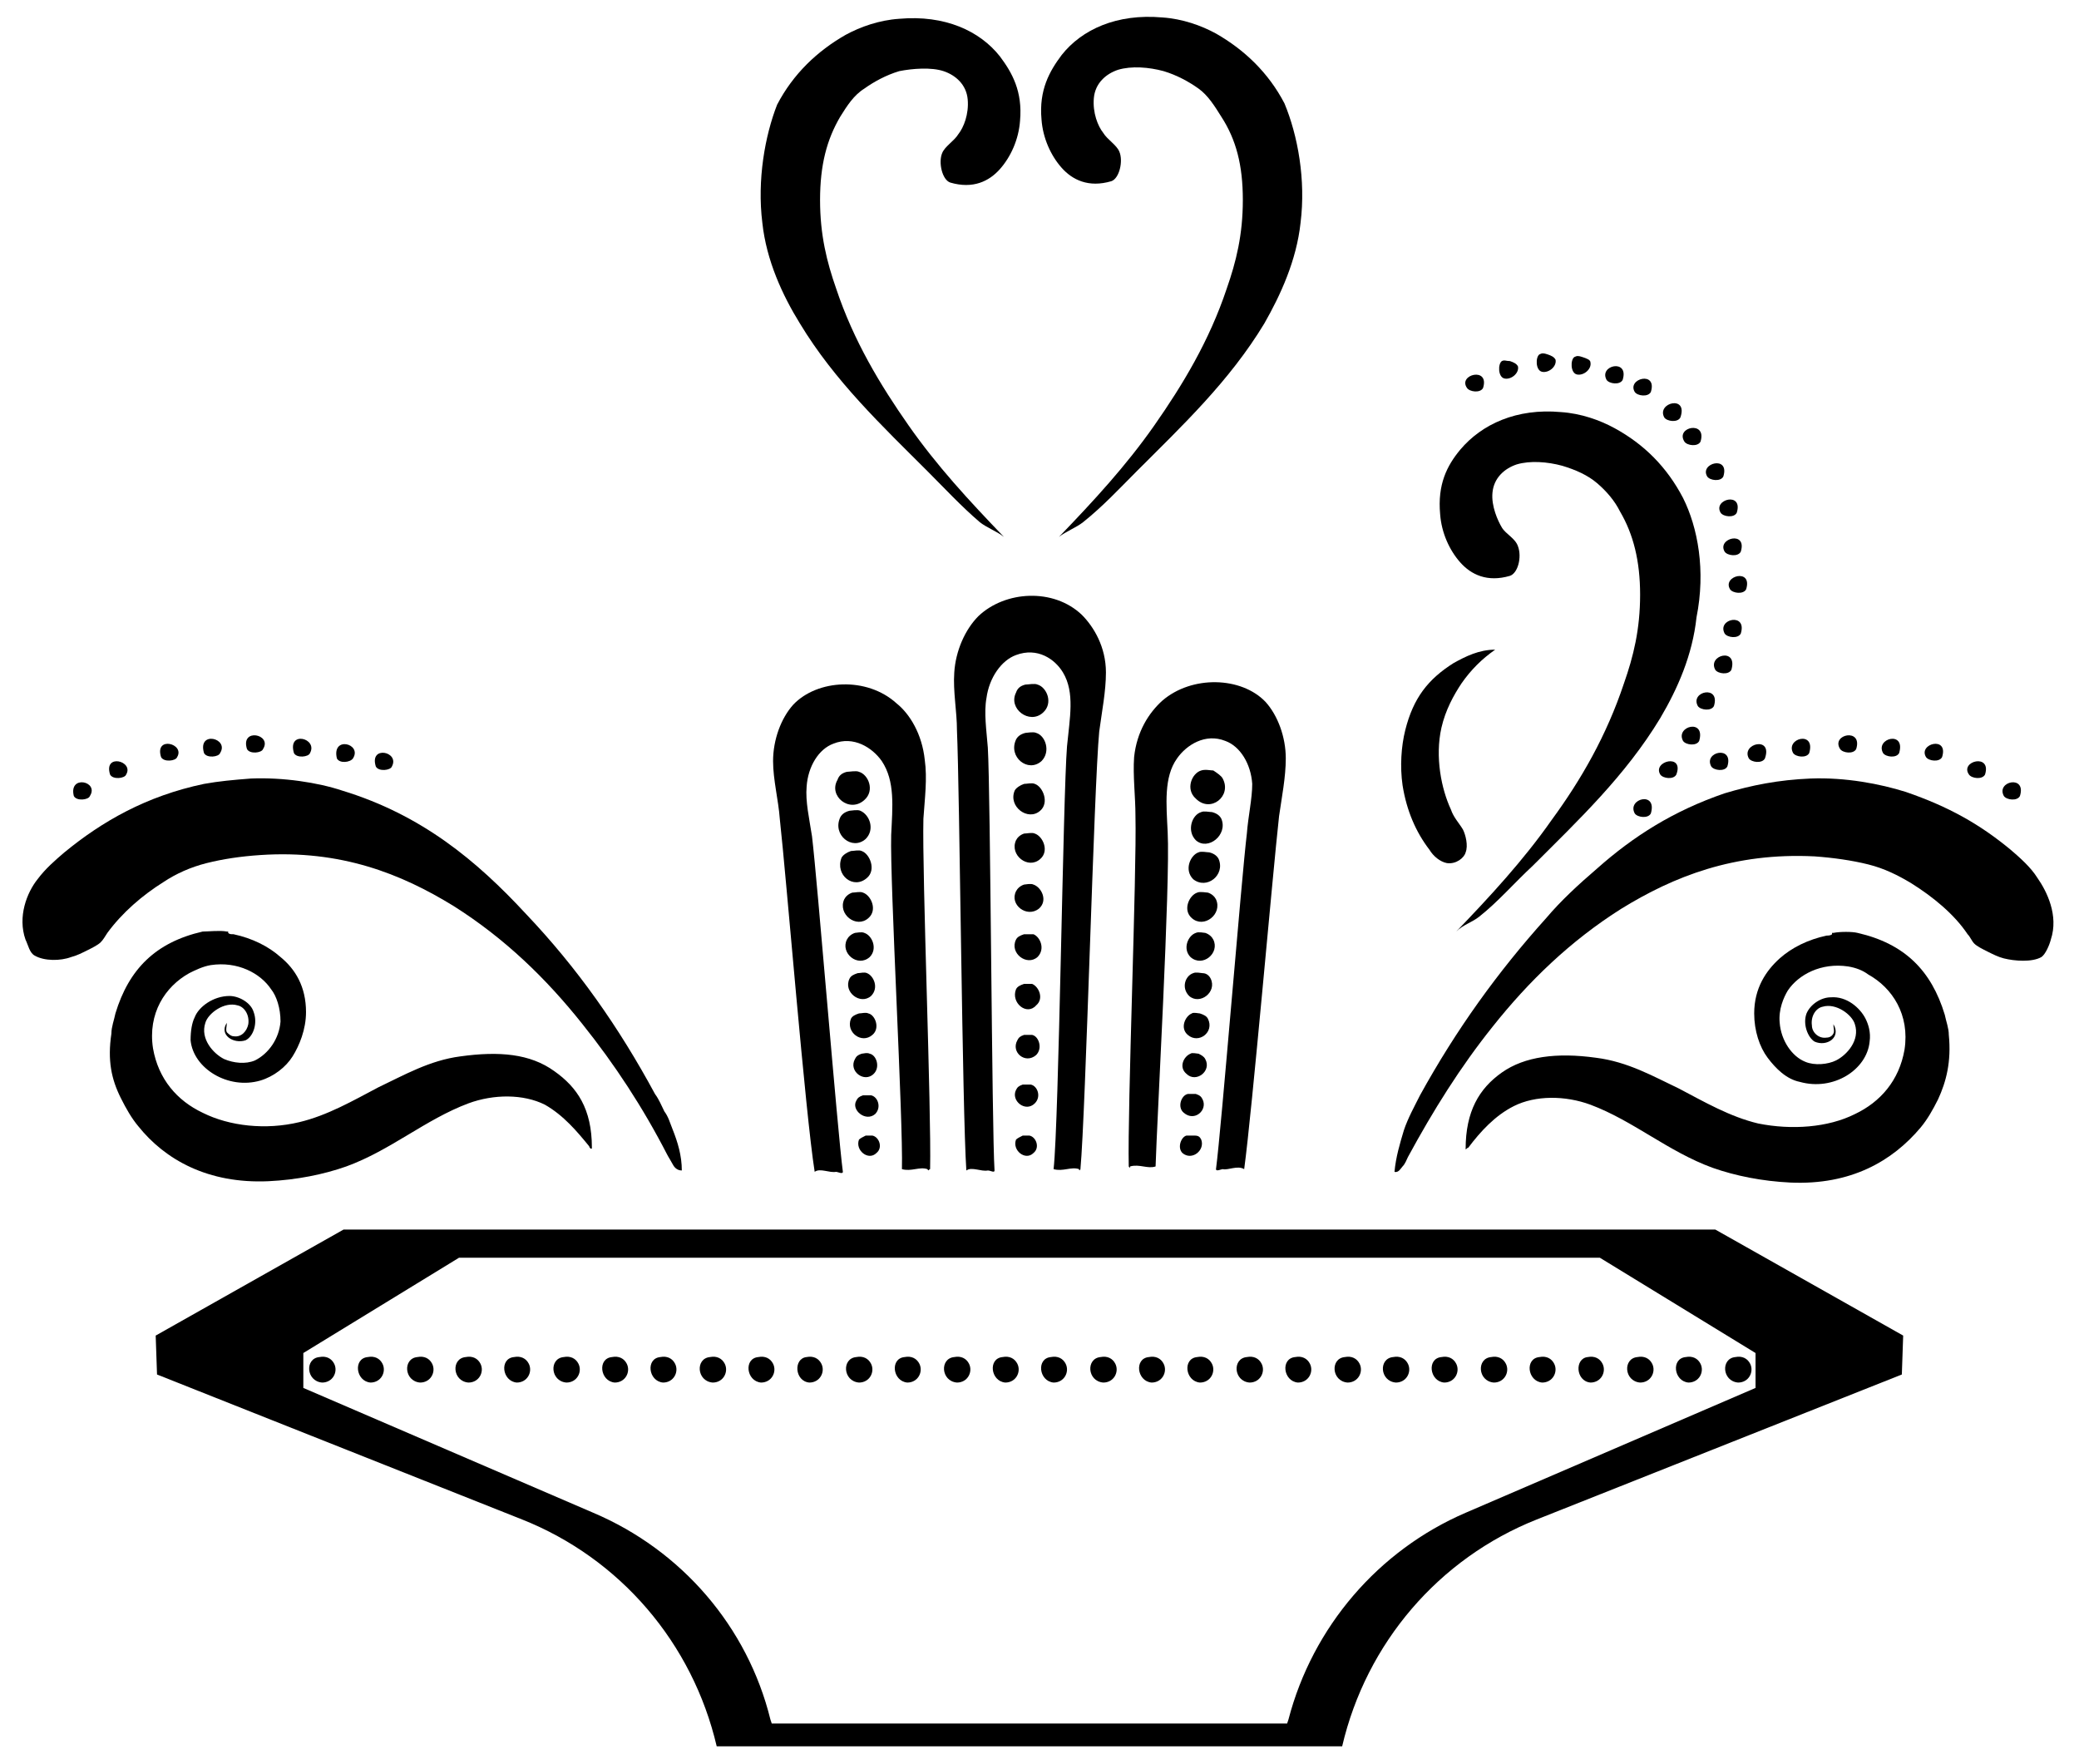 <?xml version="1.0" encoding="utf-8"?>
<!-- Generator: Adobe Illustrator 23.0.4, SVG Export Plug-In . SVG Version: 6.00 Build 0)  -->
<svg version="1.1" xmlns="http://www.w3.org/2000/svg" xmlns:xlink="http://www.w3.org/1999/xlink" x="0px" y="0px"
	 viewBox="0 0 154.9 131.4" style="enable-background:new 0 0 154.9 131.4;" xml:space="preserve">
<style type="text/css">
	.st0{display:none;fill:none;stroke:#939598;stroke-miterlimit:10;}
	.st1{fill-rule:evenodd;clip-rule:evenodd;fill:black;}
	.st2{fill:black;}
</style>
<g id="Layer_3">
</g>
<g id="artwork">
	<path class="st0" d="M404.4-1033.6c0,100-198.5,276.7-198.5,276.7S7.4-933.6,7.4-1033.6c0-53.3,46.8-96.5,104.5-96.5
		c41.4,0,77,40.3,94,72.5c16.9-32.2,52.6-72.5,94-72.5C357.6-1130,404.4-1086.9,404.4-1033.6z"/>
	<g>
		<g>
			<path class="st1" d="M78.5,87.1c0.7,0.2,1.3-0.2,1.9,0c0,0.2,0.1,0,0.1,0c0.4-4.4,1-28.4,1.4-32.6c0.2-1.5,0.5-3,0.5-4.4
				c0-1.9-0.9-3.4-1.8-4.3c-2.1-2-5.7-1.8-7.7,0.1c-1,1-1.7,2.6-1.8,4.2c-0.1,1.4,0.2,2.9,0.2,4.3c0.2,4.5,0.4,28.4,0.7,32.8
				c0.4-0.3,1.1,0.1,1.6,0c0.2,0,0.5,0.2,0.5,0c-0.2-3-0.3-28.2-0.5-31.5c-0.1-1.3-0.3-2.6-0.1-3.7c0.2-1.5,1.1-2.8,2.2-3.2
				c1.6-0.6,2.9,0.3,3.5,1.3c0.9,1.5,0.5,3.4,0.3,5.5C79.2,59.3,78.9,83.5,78.5,87.1z"/>
			<path class="st1" d="M67.2,87.1c0.7,0.2,1.3-0.2,1.9,0c0.1,0.2,0.1,0,0.2,0c0.1-4.4-0.6-21.9-0.5-26.1c0.1-1.5,0.3-3,0.1-4.4
				c-0.2-1.9-1.1-3.4-2.1-4.2c-2.2-2-5.9-1.8-7.7,0.1c-0.9,1-1.5,2.6-1.5,4.2c0,1.4,0.4,2.9,0.5,4.3c0.5,4.5,1.9,21.9,2.6,26.3
				c0.4-0.3,1.1,0.1,1.6,0c0.1,0,0.5,0.2,0.5,0c-0.4-3-1.9-21.7-2.3-25c-0.2-1.3-0.5-2.6-0.4-3.7c0.1-1.5,0.9-2.8,2-3.2
				c1.5-0.6,2.9,0.3,3.6,1.3c1,1.5,0.8,3.4,0.7,5.5C66.3,65.8,67.3,83.5,67.2,87.1z"/>
			<g>
				<path class="st1" d="M77.7,53.1c0.8-0.7,0.3-1.9-0.4-2.1c-0.2-0.1-0.7,0-0.9,0c-0.4,0.1-0.6,0.3-0.7,0.6
					C75.1,52.8,76.7,54,77.7,53.1z"/>
				<path class="st1" d="M77.6,56.7c0.7-0.7,0.3-1.9-0.4-2.1c-0.2-0.1-0.7,0-0.8,0c-0.4,0.1-0.6,0.3-0.7,0.5
					C75.1,56.4,76.6,57.6,77.6,56.7z"/>
				<path class="st1" d="M77.5,60.4c0.7-0.6,0.2-1.8-0.4-2c-0.2-0.1-0.6,0-0.8,0c-0.3,0.1-0.6,0.3-0.7,0.5
					C75.1,60.1,76.6,61.2,77.5,60.4z"/>
				<path class="st1" d="M77.5,64c0.7-0.6,0.2-1.7-0.4-1.9c-0.2-0.1-0.6,0-0.8,0c-0.3,0.1-0.5,0.3-0.6,0.5
					C75.2,63.7,76.6,64.8,77.5,64z"/>
				<path class="st1" d="M77.4,67.7c0.7-0.6,0.2-1.6-0.4-1.8c-0.2-0.1-0.6,0-0.7,0c-0.3,0.1-0.5,0.3-0.6,0.5
					C75.2,67.4,76.5,68.4,77.4,67.7z"/>
				<path class="st1" d="M77.3,71.3c0.6-0.6,0.2-1.5-0.3-1.7c-0.2,0-0.5,0-0.7,0c-0.3,0.1-0.5,0.2-0.6,0.4
					C75.2,71,76.5,72,77.3,71.3z"/>
				<path class="st1" d="M77.2,74.9c0.6-0.5,0.2-1.4-0.3-1.6c-0.2,0-0.5,0-0.6,0c-0.3,0.1-0.5,0.2-0.6,0.4
					C75.3,74.7,76.5,75.7,77.2,74.9z"/>
				<path class="st1" d="M77.2,78.6c0.5-0.5,0.2-1.4-0.3-1.5c-0.2,0-0.5,0-0.6,0c-0.3,0.1-0.4,0.2-0.5,0.4
					C75.3,78.4,76.4,79.3,77.2,78.6z"/>
				<path class="st1" d="M77.1,82.2c0.5-0.5,0.2-1.3-0.3-1.4c-0.1,0-0.5,0-0.6,0c-0.3,0.1-0.4,0.2-0.5,0.4
					C75.3,82,76.4,82.9,77.1,82.2z"/>
				<path class="st1" d="M77,85.9c0.5-0.4,0.2-1.2-0.3-1.3c-0.1,0-0.4,0-0.5,0c-0.2,0.1-0.4,0.2-0.5,0.3
					C75.4,85.7,76.4,86.5,77,85.9z"/>
			</g>
			<g>
				<path class="st1" d="M64.4,59.6c0.8-0.7,0.3-1.9-0.4-2.1c-0.2-0.1-0.7,0-0.9,0c-0.4,0.1-0.6,0.3-0.7,0.6
					C61.7,59.3,63.3,60.6,64.4,59.6z"/>
				<path class="st1" d="M64.5,62.5c0.7-0.7,0.3-1.8-0.4-2.1c-0.2-0.1-0.7,0-0.8,0c-0.4,0.1-0.6,0.3-0.7,0.5
					C62,62.2,63.5,63.4,64.5,62.5z"/>
				<path class="st1" d="M64.6,65.4c0.7-0.6,0.2-1.8-0.4-2c-0.2-0.1-0.6,0-0.8,0c-0.3,0.1-0.6,0.3-0.7,0.5
					C62.2,65.2,63.6,66.3,64.6,65.4z"/>
				<path class="st1" d="M64.7,68.4c0.7-0.6,0.2-1.7-0.4-1.9c-0.2-0.1-0.6,0-0.8,0c-0.3,0.1-0.5,0.3-0.6,0.5
					C62.4,68.1,63.8,69.2,64.7,68.4z"/>
				<path class="st1" d="M64.8,71.3c0.6-0.6,0.2-1.6-0.4-1.8c-0.2-0.1-0.6,0-0.7,0c-0.3,0.1-0.5,0.3-0.6,0.5
					C62.6,71,63.9,72.1,64.8,71.3z"/>
				<path class="st1" d="M64.9,74.2c0.6-0.6,0.2-1.5-0.3-1.7c-0.2-0.1-0.5,0-0.7,0c-0.3,0.1-0.5,0.2-0.6,0.4
					C62.8,73.9,64.1,74.9,64.9,74.2z"/>
				<path class="st1" d="M65,77.1c0.6-0.5,0.2-1.5-0.3-1.6c-0.2-0.1-0.5,0-0.7,0c-0.3,0.1-0.5,0.2-0.6,0.4
					C63,76.9,64.2,77.8,65,77.1z"/>
				<path class="st1" d="M65.1,80c0.5-0.5,0.2-1.4-0.3-1.5c-0.2-0.1-0.5,0-0.6,0c-0.3,0.1-0.4,0.2-0.5,0.4
					C63.2,79.8,64.4,80.7,65.1,80z"/>
				<path class="st1" d="M65.2,83c0.5-0.5,0.2-1.3-0.3-1.4c-0.1,0-0.5,0-0.6,0c-0.3,0.1-0.4,0.2-0.5,0.4
					C63.4,82.7,64.5,83.6,65.2,83z"/>
				<path class="st1" d="M65.3,85.9c0.5-0.4,0.2-1.2-0.3-1.3c-0.1,0-0.4,0-0.5,0c-0.2,0.1-0.4,0.2-0.5,0.3
					C63.7,85.7,64.7,86.5,65.3,85.9z"/>
			</g>
			<g>
				<g>
					<path class="st1" d="M87,62c-0.1-2.1-0.3-4.1,0.7-5.5c0.7-1,2.1-1.9,3.6-1.3c1.1,0.4,1.9,1.7,2,3.2c0,1.1-0.3,2.4-0.4,3.7
						c-0.4,3.3-1.9,22-2.3,25c0,0.2,0.4,0,0.5,0c0.4,0.1,1.1-0.3,1.6,0c0.6-4.4,2.1-21.8,2.6-26.3c0.2-1.4,0.5-2.9,0.5-4.3
						c0-1.6-0.6-3.2-1.5-4.2c-1.8-1.9-5.5-2-7.7-0.1c-1,0.9-1.9,2.3-2.1,4.2c-0.1,1.4,0.1,2.9,0.1,4.4c0.1,4.2-0.6,21.7-0.5,26.1
						c0,0,0.1,0.2,0.1,0c0.7-0.2,1.3,0.2,1.9,0C86.2,83.5,87.2,65.8,87,62z"/>
				</g>
				<g>
					<path class="st1" d="M91.1,58c-0.1-0.2-0.4-0.4-0.7-0.6c-0.2,0-0.6-0.1-0.9,0c-0.7,0.2-1.2,1.4-0.4,2.1
						C90.2,60.6,91.8,59.3,91.1,58z"/>
					<path class="st1" d="M91,61c-0.1-0.2-0.3-0.4-0.7-0.5c-0.2,0-0.6-0.1-0.8,0c-0.7,0.2-1.1,1.4-0.4,2.1C90,63.4,91.5,62.2,91,61z
						"/>
					<path class="st1" d="M90.8,64c-0.1-0.2-0.3-0.4-0.7-0.5c-0.2,0-0.6-0.1-0.8,0c-0.6,0.2-1.1,1.3-0.4,2
						C89.9,66.3,91.3,65.2,90.8,64z"/>
					<path class="st1" d="M90.6,67c-0.1-0.2-0.3-0.4-0.6-0.5c-0.1,0-0.6-0.1-0.8,0c-0.6,0.2-1.1,1.3-0.4,1.9
						C89.7,69.2,91.1,68.1,90.6,67z"/>
					<path class="st1" d="M90.4,70c-0.1-0.2-0.3-0.4-0.6-0.5c-0.1,0-0.5-0.1-0.7,0c-0.6,0.2-1,1.2-0.4,1.8
						C89.6,72.1,90.9,71,90.4,70z"/>
					<path class="st1" d="M90.2,72.9c-0.1-0.2-0.3-0.4-0.6-0.4c-0.1,0-0.5-0.1-0.7,0c-0.6,0.2-0.9,1.1-0.3,1.7
						C89.4,74.9,90.7,73.9,90.2,72.9z"/>
					<path class="st1" d="M90,75.9c-0.1-0.2-0.3-0.3-0.6-0.4c-0.1,0-0.5-0.1-0.6,0c-0.5,0.2-0.9,1.1-0.3,1.6
						C89.3,77.8,90.5,76.9,90,75.9z"/>
					<path class="st1" d="M89.8,78.9c-0.1-0.2-0.3-0.3-0.5-0.4c-0.1,0-0.5-0.1-0.6,0c-0.5,0.2-0.9,1-0.3,1.5
						C89.1,80.7,90.3,79.8,89.8,78.9z"/>
					<path class="st1" d="M89.6,81.9c-0.1-0.2-0.2-0.3-0.5-0.4c-0.1,0-0.4,0-0.6,0c-0.5,0.1-0.8,1-0.3,1.4
						C89,83.6,90,82.7,89.6,81.9z"/>
					<path class="st1" d="M89.5,84.9c-0.1-0.2-0.2-0.3-0.5-0.3c-0.1,0-0.4,0-0.6,0c-0.4,0.1-0.7,0.9-0.3,1.3
						C88.8,86.5,89.8,85.7,89.5,84.9z"/>
				</g>
			</g>
		</g>
		<g>
			<path class="st1" d="M56.8,16.6c0.3,2.8,1.5,5.4,2.8,7.5c2.6,4.3,6.1,7.6,9.5,11c1.3,1.3,2.5,2.6,3.9,3.8
				c0.5,0.4,1.3,0.7,1.8,1.1c-2.6-2.7-5-5.3-7.1-8.3c-2.1-3-4.1-6.3-5.4-10.2c-0.7-2-1.2-4-1.2-6.6c0-2.6,0.5-4.5,1.5-6.2
				c0.5-0.8,1-1.6,1.8-2.1c0.7-0.5,1.6-1,2.6-1.3C68,5.1,69.4,5,70.3,5.3c0.9,0.3,1.7,1,1.8,2.1c0.1,1.1-0.3,2.1-0.7,2.6
				c-0.3,0.5-1,0.9-1.2,1.4c-0.3,0.7,0,2,0.6,2.2c1.7,0.5,2.9-0.1,3.7-1c0.8-0.9,1.4-2.2,1.5-3.6c0.2-2.2-0.6-3.6-1.5-4.8
				c-1.5-1.9-4.1-3.1-7.5-2.8c-1.5,0.1-2.9,0.6-4,1.2c-2.1,1.2-3.9,2.9-5.1,5.2C57,10.1,56.4,13.4,56.8,16.6z"/>
			<path class="st1" d="M96.9,16.6c-0.3,2.8-1.5,5.4-2.7,7.5c-2.6,4.3-6.1,7.6-9.5,11c-1.3,1.3-2.5,2.6-4,3.8
				c-0.5,0.4-1.3,0.7-1.8,1.1c2.6-2.7,5-5.3,7.1-8.3c2.1-3,4.1-6.3,5.4-10.2c0.7-2,1.2-4,1.2-6.6c0-2.6-0.5-4.5-1.6-6.2
				c-0.5-0.8-1-1.6-1.7-2.1c-0.7-0.5-1.6-1-2.6-1.3c-1.1-0.3-2.4-0.4-3.4-0.1c-0.9,0.3-1.7,1-1.8,2.1c-0.1,1.1,0.3,2.1,0.7,2.6
				c0.3,0.5,1,0.9,1.2,1.4c0.3,0.7,0,2-0.6,2.2c-1.7,0.5-2.9-0.1-3.7-1c-0.8-0.9-1.4-2.2-1.5-3.6c-0.2-2.2,0.6-3.6,1.5-4.8
				c1.5-1.9,4.1-3.1,7.5-2.8c1.5,0.1,2.9,0.6,4,1.2c2.1,1.2,3.9,2.9,5.1,5.2C96.7,10.1,97.3,13.4,96.9,16.6z"/>
		</g>
		<g>
			<path class="st1" d="M24,103c0.8,0,1.2-0.8,0.9-1.4c-0.2-0.4-0.6-0.6-1.1-0.5C22.7,101.2,22.8,102.9,24,103z"/>
			<path class="st1" d="M27.6,103c0.8,0,1.2-0.8,0.9-1.4c-0.2-0.4-0.6-0.6-1.1-0.5C26.3,101.2,26.5,102.9,27.6,103z"/>
			<path class="st1" d="M31.3,103c0.8,0,1.2-0.8,0.9-1.4c-0.2-0.4-0.6-0.6-1.1-0.5C30,101.2,30.1,102.9,31.3,103z"/>
			<path class="st1" d="M34.9,103c0.8,0,1.2-0.8,0.9-1.4c-0.2-0.4-0.6-0.6-1.1-0.5C33.6,101.2,33.7,102.9,34.9,103z"/>
			<path class="st1" d="M38.5,103c0.8,0,1.2-0.8,0.9-1.4c-0.2-0.4-0.6-0.6-1.1-0.5C37.2,101.2,37.4,102.9,38.5,103z"/>
			<path class="st1" d="M42.2,103c0.8,0,1.2-0.8,0.9-1.4c-0.2-0.4-0.6-0.6-1.1-0.5C40.9,101.2,41,102.9,42.2,103z"/>
			<path class="st1" d="M45.8,103c0.8,0,1.2-0.8,0.9-1.4c-0.2-0.4-0.6-0.6-1.1-0.5C44.5,101.2,44.7,102.9,45.8,103z"/>
			<path class="st1" d="M49.4,103c0.8,0,1.2-0.8,0.9-1.4c-0.2-0.4-0.6-0.6-1.1-0.5C48.1,101.2,48.3,102.9,49.4,103z"/>
			<path class="st1" d="M53.1,103c0.8,0,1.2-0.8,0.9-1.4c-0.2-0.4-0.6-0.6-1.1-0.5C51.8,101.2,51.9,102.9,53.1,103z"/>
			<path class="st1" d="M56.7,103c0.8,0,1.2-0.8,0.9-1.4c-0.2-0.4-0.6-0.6-1.1-0.5C55.4,101.2,55.6,102.9,56.7,103z"/>
			<path class="st1" d="M60.3,103c0.8,0,1.2-0.8,0.9-1.4c-0.2-0.4-0.6-0.6-1.1-0.5C59.1,101.2,59.2,102.9,60.3,103z"/>
			<path class="st1" d="M64,103c0.8,0,1.2-0.8,0.9-1.4c-0.2-0.4-0.6-0.6-1.1-0.5C62.7,101.2,62.8,102.9,64,103z"/>
			<path class="st1" d="M67.6,103c0.8,0,1.2-0.8,0.9-1.4c-0.2-0.4-0.6-0.6-1.1-0.5C66.3,101.2,66.5,102.9,67.6,103z"/>
			<path class="st1" d="M71.3,103c0.8,0,1.2-0.8,0.9-1.4c-0.2-0.4-0.6-0.6-1.1-0.5C70,101.2,70.1,102.9,71.3,103z"/>
			<path class="st1" d="M74.9,103c0.8,0,1.2-0.8,0.9-1.4c-0.2-0.4-0.6-0.6-1.1-0.5C73.6,101.2,73.8,102.9,74.9,103z"/>
			<path class="st1" d="M78.5,103c0.8,0,1.2-0.8,0.9-1.4c-0.2-0.4-0.6-0.6-1.1-0.5C77.2,101.2,77.4,102.9,78.5,103z"/>
			<path class="st1" d="M82.2,103c0.8,0,1.2-0.8,0.9-1.4c-0.2-0.4-0.6-0.6-1.1-0.5C80.9,101.2,81,102.9,82.2,103z"/>
			<path class="st1" d="M85.8,103c0.8,0,1.2-0.8,0.9-1.4c-0.2-0.4-0.6-0.6-1.1-0.5C84.5,101.2,84.7,102.9,85.8,103z"/>
			<path class="st1" d="M89.4,103c0.8,0,1.2-0.8,0.9-1.4c-0.2-0.4-0.6-0.6-1.1-0.5C88.1,101.2,88.3,102.9,89.4,103z"/>
			<path class="st1" d="M93.1,103c0.8,0,1.2-0.8,0.9-1.4c-0.2-0.4-0.6-0.6-1.1-0.5C91.8,101.2,91.9,102.9,93.1,103z"/>
			<path class="st1" d="M96.7,103c0.8,0,1.2-0.8,0.9-1.4c-0.2-0.4-0.6-0.6-1.1-0.5C95.4,101.2,95.6,102.9,96.7,103z"/>
			<path class="st1" d="M100.4,103c0.8,0,1.2-0.8,0.9-1.4c-0.2-0.4-0.6-0.6-1.1-0.5C99.1,101.2,99.2,102.9,100.4,103z"/>
			<path class="st1" d="M104,103c0.8,0,1.2-0.8,0.9-1.4c-0.2-0.4-0.6-0.6-1.1-0.5C102.7,101.2,102.8,102.9,104,103z"/>
			<path class="st1" d="M107.6,103c0.8,0,1.2-0.8,0.9-1.4c-0.2-0.4-0.6-0.6-1.1-0.5C106.3,101.2,106.5,102.9,107.6,103z"/>
			<path class="st1" d="M111.3,103c0.8,0,1.2-0.8,0.9-1.4c-0.2-0.4-0.6-0.6-1.1-0.5C110,101.2,110.1,102.9,111.3,103z"/>
			<path class="st1" d="M114.9,103c0.8,0,1.2-0.8,0.9-1.4c-0.2-0.4-0.6-0.6-1.1-0.5C113.6,101.2,113.8,102.9,114.9,103z"/>
			<path class="st1" d="M118.5,103c0.8,0,1.2-0.8,0.9-1.4c-0.2-0.4-0.6-0.6-1.1-0.5C117.3,101.2,117.4,102.9,118.5,103z"/>
			<path class="st1" d="M122.2,103c0.8,0,1.2-0.8,0.9-1.4c-0.2-0.4-0.6-0.6-1.1-0.5C120.9,101.2,121,102.9,122.2,103z"/>
			<path class="st1" d="M125.8,103c0.8,0,1.2-0.8,0.9-1.4c-0.2-0.4-0.6-0.6-1.1-0.5C124.5,101.2,124.7,102.9,125.8,103z"/>
			<path class="st1" d="M129.5,103c0.8,0,1.2-0.8,0.9-1.4c-0.2-0.4-0.6-0.6-1.1-0.5C128.2,101.2,128.3,102.9,129.5,103z"/>
		</g>
		<g>
			<path class="st1" d="M8.2,57.7c0.2,0.4,1.1,0.3,1.2,0C10,56.7,7.7,56.1,8.2,57.7z"/>
			<path class="st1" d="M5.5,59.3c0.2,0.4,1.1,0.3,1.2,0C7.4,58.2,5.1,57.7,5.5,59.3z"/>
			<path class="st1" d="M6.5,70.8c0.4-0.2,0.8-0.4,1-0.6c0.2-0.2,0.3-0.4,0.5-0.7c1.1-1.5,2.6-2.8,4.2-3.8c0.9-0.6,2-1.1,3.2-1.4
				c1.2-0.3,2.5-0.5,4-0.6c6-0.4,10.5,1.4,14.4,3.8c3.8,2.4,6.9,5.4,9.6,8.8c2.4,3,4.5,6.2,6.3,9.7c0.1,0.2,0.3,0.5,0.4,0.7
				c0.1,0.2,0.3,0.5,0.7,0.5c0-1.1-0.3-2.1-0.7-3.1c-0.2-0.5-0.3-0.9-0.6-1.3c-0.2-0.4-0.4-0.9-0.7-1.3c-2.7-5-5.8-9.4-9.6-13.4
				c-3.7-4-7.8-7.4-13.7-9.2c-1.8-0.6-4.4-1-6.8-0.9c-1.3,0.1-2.4,0.2-3.5,0.4c-4.3,0.9-7.6,2.8-10.4,5.1c-0.7,0.6-1.4,1.2-2,2
				c-0.8,1-1.5,2.8-0.9,4.5c0.2,0.4,0.3,1,0.7,1.2c0.7,0.4,1.9,0.4,2.7,0.1C5.7,71.2,6.1,71,6.5,70.8z"/>
			<path class="st1" d="M12,56.4c0.2,0.4,1.1,0.3,1.2,0C13.8,55.4,11.5,54.8,12,56.4z"/>
			<path class="st1" d="M28,57.1c0.2,0.4,1.1,0.3,1.2,0C29.8,56,27.5,55.5,28,57.1z"/>
			<path class="st1" d="M25.1,56.5c0.2,0.4,1,0.3,1.2,0C27,55.4,24.7,54.8,25.1,56.5z"/>
			<path class="st1" d="M21.9,56.1c0.2,0.4,1.1,0.3,1.2,0C23.7,55,21.4,54.4,21.9,56.1z"/>
			<path class="st1" d="M18.4,55.8c0.2,0.4,1.1,0.3,1.2,0C20.3,54.7,17.9,54.2,18.4,55.8z"/>
			<path class="st1" d="M15.2,56.1c0.2,0.4,1.1,0.3,1.2,0C17.1,55,14.7,54.4,15.2,56.1z"/>
			<path class="st1" d="M43.9,85.4c0,0.1,0.2,0.3,0.2,0.1c0-2.9-1.1-4.5-2.8-5.7c-1.8-1.3-4.1-1.5-7-1.1C32,79,30.1,80.1,28.2,81
				c-1.9,1-3.8,2.1-5.9,2.6c-2.5,0.6-5.2,0.3-7.2-0.7c-1.9-0.9-3.3-2.5-3.7-4.8c-0.4-2.6,0.9-4.6,2.7-5.6c0.4-0.2,1-0.5,1.6-0.6
				c2-0.3,3.7,0.6,4.5,1.8c0.4,0.5,0.7,1.4,0.7,2.4c-0.1,1.3-0.9,2.4-1.9,2.9c-0.7,0.3-1.6,0.2-2.3-0.1c-0.8-0.4-1.8-1.5-1.4-2.7
				c0.2-0.7,1.4-1.6,2.4-1.3c0.5,0.1,0.9,0.7,0.8,1.4c-0.1,0.5-0.5,1-1.1,0.9c-0.2,0-0.4-0.2-0.5-0.3c-0.1-0.2,0-0.4,0-0.7
				c-0.6,0.9,0.5,1.6,1.4,1.3c0.6-0.3,0.9-1.3,0.6-2.1c-0.2-0.7-1.1-1.2-1.8-1.2c-1.2,0-2.3,0.8-2.6,1.6c-0.2,0.4-0.3,1-0.3,1.7
				c0.2,2.1,2.8,3.7,5.2,3c1-0.3,1.9-1,2.4-1.8c0.5-0.8,1-2,1-3.3c0-1.9-0.8-3.2-1.9-4.1c-0.9-0.8-2.1-1.4-3.5-1.7
				c-0.2,0-0.3,0-0.4-0.1c0,0,0,0,0-0.1c0,0-0.1,0-0.1,0c-0.5-0.1-1.4,0-1.8,0c-3.5,0.8-5.5,2.8-6.5,6.1c-0.1,0.5-0.3,1-0.3,1.5
				C8,79,8.3,80.4,9,81.8c0.4,0.8,0.8,1.5,1.3,2.1c2,2.5,5.2,4.3,9.7,4.1c2.1-0.1,4.1-0.5,5.8-1.1c3.3-1.2,5.9-3.5,9.1-4.7
				c1.9-0.7,4.1-0.7,5.7,0.1C42,83.1,43,84.3,43.9,85.4z"/>
		</g>
		<g>
			<path class="st1" d="M149.8,63.3c-2.3-1.9-4.6-3.2-7.8-4.3c-1.9-0.6-4.5-1.1-7.1-1c-2.4,0.1-4.4,0.5-6.4,1.1
				c-3.8,1.3-6.8,3.2-9.5,5.6c-1.4,1.2-2.7,2.4-3.8,3.7c-3.6,4-6.7,8.3-9.4,13.2c-0.4,0.8-0.9,1.7-1.2,2.6c-0.3,1-0.6,2-0.7,3.1
				c0.3,0.1,0.5-0.3,0.6-0.4c0.2-0.2,0.3-0.5,0.4-0.7c1.9-3.5,3.9-6.7,6.3-9.7c2.7-3.4,5.8-6.4,9.6-8.8c3.9-2.4,8.4-4.2,14.4-3.9
				c1.4,0.1,2.8,0.3,4,0.6c1.2,0.3,2.2,0.8,3.2,1.4c1.6,1,3.2,2.3,4.2,3.8c0.2,0.2,0.3,0.5,0.5,0.7c0.2,0.2,0.6,0.4,1,0.6
				c0.4,0.2,0.8,0.4,1.2,0.5c0.8,0.2,2.1,0.3,2.8-0.1c0.3-0.2,0.6-0.9,0.7-1.3c0.6-1.8-0.3-3.6-1-4.6
				C151.3,64.6,150.5,63.9,149.8,63.3z"/>
			<g>
				<path class="st1" d="M117.5,27.9c0.5,0.1,1.1-0.4,1-0.9c0-0.2-0.3-0.3-0.6-0.4c-0.3-0.1-0.4-0.1-0.6,0
					C117,26.8,117,27.8,117.5,27.9z"/>
				<path class="st1" d="M114.9,27.7c0.5,0.1,1.1-0.4,1-0.9c-0.1-0.2-0.3-0.3-0.6-0.4c-0.3-0.1-0.4-0.1-0.6,0
					C114.4,26.6,114.4,27.6,114.9,27.7z"/>
				<path class="st1" d="M112.1,28.2c0.5,0.1,1.1-0.4,1-0.9c-0.1-0.2-0.3-0.3-0.6-0.4c-0.3,0-0.4-0.1-0.6,0
					C111.6,27.1,111.6,28.1,112.1,28.2z"/>
				<path class="st1" d="M119.7,28.3c0.2,0.3,1,0.4,1.2,0C121.4,26.7,119.1,27.2,119.7,28.3z"/>
				<path class="st1" d="M109.3,28.9c0.2,0.3,1,0.4,1.2,0C111,27.3,108.6,27.9,109.3,28.9z"/>
				<path class="st1" d="M121.8,29.2c0.2,0.3,1,0.4,1.2,0C123.5,27.6,121.2,28.2,121.8,29.2z"/>
				<path class="st1" d="M124,31.1c0.2,0.3,1,0.4,1.2,0C125.8,29.4,123.4,30,124,31.1z"/>
				<path class="st1" d="M128.2,38.2c0.2,0.3,1,0.4,1.2,0C129.9,36.6,127.6,37.2,128.2,38.2z"/>
				<path class="st1" d="M128.5,41.1c0.2,0.3,1,0.4,1.2,0C130.2,39.5,127.9,40.1,128.5,41.1z"/>
				<path class="st1" d="M128.9,43.9c0.2,0.3,1,0.4,1.2,0C130.6,42.3,128.3,42.9,128.9,43.9z"/>
				<path class="st1" d="M143.5,56.4c0.2,0.3,1,0.4,1.2,0C145.2,54.8,142.9,55.4,143.5,56.4z"/>
				<path class="st1" d="M146.7,57.7c0.2,0.3,1,0.4,1.2,0C148.4,56.1,146,56.7,146.7,57.7z"/>
				<path class="st1" d="M149.3,59.3c0.2,0.3,1,0.4,1.2,0C151,57.7,148.7,58.2,149.3,59.3z"/>
				<path class="st1" d="M128.5,47.2c0.2,0.3,1,0.4,1.2,0C130.2,45.6,127.9,46.1,128.5,47.2z"/>
				<path class="st1" d="M127.8,49.9c0.2,0.3,1,0.4,1.2,0C129.5,48.2,127.2,48.8,127.8,49.9z"/>
				<path class="st1" d="M126.5,52.6c0.2,0.3,1,0.4,1.2,0C128.2,51,125.9,51.5,126.5,52.6z"/>
				<path class="st1" d="M125.4,55.2c0.2,0.3,1,0.4,1.2,0C127.1,53.5,124.8,54.1,125.4,55.2z"/>
				<path class="st1" d="M123.7,57.7c0.2,0.3,1,0.4,1.2,0C125.5,56.1,123.1,56.7,123.7,57.7z"/>
				<path class="st1" d="M121.8,60.6c0.2,0.3,1,0.4,1.2,0C123.5,58.9,121.2,59.5,121.8,60.6z"/>
				<path class="st1" d="M127.5,57.1c0.2,0.3,1,0.4,1.2,0C129.2,55.5,126.9,56,127.5,57.1z"/>
				<path class="st1" d="M130.3,56.5c0.2,0.3,1,0.4,1.2,0C132.1,54.8,129.7,55.4,130.3,56.5z"/>
				<path class="st1" d="M133.6,56.1c0.2,0.3,1,0.4,1.2,0C135.3,54.4,133,55,133.6,56.1z"/>
				<path class="st1" d="M137.1,55.8c0.2,0.3,1,0.4,1.2,0C138.8,54.2,136.4,54.7,137.1,55.8z"/>
				<path class="st1" d="M140.3,56.1c0.2,0.3,1,0.4,1.2,0C142,54.4,139.7,55,140.3,56.1z"/>
				<path class="st1" d="M125.5,32.9c0.2,0.3,1,0.4,1.2,0C127.2,31.3,124.8,31.8,125.5,32.9z"/>
				<path class="st1" d="M127.2,35.5c0.2,0.3,1,0.4,1.2,0C128.9,33.9,126.6,34.5,127.2,35.5z"/>
				<path class="st1" d="M125.4,37.1c-1.2-2.3-2.9-4-5.1-5.2c-1.1-0.6-2.5-1.1-4-1.2c-3.3-0.3-5.9,0.9-7.5,2.8
					c-1,1.2-1.7,2.6-1.5,4.8c0.1,1.4,0.7,2.7,1.5,3.6c0.8,0.9,2,1.5,3.7,1c0.6-0.2,0.9-1.4,0.6-2.2c-0.2-0.6-0.9-0.9-1.2-1.4
					c-0.3-0.5-0.8-1.6-0.7-2.6c0.1-1.1,0.9-1.8,1.8-2.1c1-0.3,2.3-0.2,3.4,0.1c1,0.3,1.9,0.7,2.6,1.3c0.7,0.6,1.3,1.3,1.7,2.1
					c1,1.7,1.5,3.7,1.5,6.2c0,2.6-0.5,4.6-1.2,6.6c-1.3,3.9-3.2,7.2-5.4,10.2c-2.1,3-4.6,5.7-7.1,8.3c0.5-0.5,1.2-0.7,1.7-1.1
					c1.4-1.1,2.6-2.5,4-3.8c3.4-3.4,6.9-6.7,9.5-11c1.3-2.2,2.4-4.7,2.7-7.5C127.1,42.5,126.5,39.3,125.4,37.1z"/>
			</g>
			<path class="st1" d="M112.8,82.4c1.6-0.8,3.8-0.8,5.7-0.1c3.2,1.2,5.8,3.5,9.1,4.7c1.7,0.6,3.7,1,5.8,1.1
				c4.5,0.2,7.6-1.6,9.7-4.1c0.5-0.6,0.9-1.3,1.3-2.1c0.6-1.3,1-2.8,0.8-4.8c0-0.5-0.2-1-0.3-1.5c-1-3.3-3-5.3-6.5-6.1
				c-0.4-0.1-1.3-0.1-1.8,0c0,0-0.1,0-0.1,0c0,0,0,0.1,0,0.1c-0.1,0.1-0.3,0.1-0.4,0.1c-1.4,0.3-2.6,0.9-3.5,1.7
				c-1,0.9-1.9,2.2-1.9,4.1c0,1.3,0.4,2.5,1,3.3c0.6,0.8,1.4,1.6,2.4,1.8c2.5,0.7,5-0.9,5.2-3c0.1-0.7-0.1-1.3-0.3-1.7
				c-0.4-0.8-1.4-1.7-2.6-1.6c-0.7,0-1.5,0.5-1.8,1.2c-0.3,0.8,0.1,1.8,0.6,2.1c0.9,0.4,2-0.3,1.4-1.3c0,0.3,0.1,0.5,0,0.7
				c-0.1,0.2-0.3,0.3-0.5,0.3c-0.6,0.1-1.1-0.4-1.1-0.9c-0.1-0.7,0.3-1.3,0.8-1.4c1-0.3,2.2,0.6,2.4,1.3c0.4,1.2-0.6,2.3-1.4,2.7
				c-0.6,0.3-1.6,0.4-2.3,0.1c-1-0.4-1.8-1.6-1.9-2.9c-0.1-1,0.3-1.9,0.6-2.4c0.8-1.2,2.5-2.1,4.5-1.8c0.6,0.1,1.1,0.3,1.5,0.6
				c1.8,1,3.1,3,2.7,5.6c-0.4,2.3-1.8,3.9-3.7,4.8c-2,1-4.7,1.2-7.2,0.7c-2.1-0.5-4-1.6-5.9-2.6c-1.9-0.9-3.8-2-6.2-2.3
				c-2.9-0.4-5.3-0.1-7,1.1c-1.7,1.2-2.7,2.9-2.7,5.7c0,0.1,0.1-0.1,0.2-0.1C110.3,84.3,111.4,83.1,112.8,82.4z"/>
			<path class="st1" d="M108.1,60.3c-0.7-1.5-1.2-3.9-0.7-6.1c0.3-1.3,0.9-2.4,1.5-3.3c0.7-1,1.5-1.8,2.5-2.5c0,0,0,0,0,0
				c-1.2,0-2.2,0.5-3.1,1c-1.9,1.2-3,2.6-3.6,5c-0.3,1.2-0.4,2.7-0.2,4.1c0.3,1.9,1,3.5,2,4.8c0.3,0.5,0.8,0.9,1.3,1
				c0.7,0.1,1.3-0.4,1.4-0.8c0.2-0.5,0-1.3-0.2-1.7C108.7,61.3,108.3,60.9,108.1,60.3z"/>
		</g>
		<g style="display: none">
			<path class="st2" d="M29.1,9.7V2.4h20.1v7.3l-3.4,1v27.7l3.4,1v7.3H29.1v-7.3l3.4-1V10.7L29.1,9.7z"/>
		</g>
		<g>
			<g>
				<path class="st2" d="M33.4,144.6v-3.7c0-1.9-0.3-3.7-3.3-3.8v0h-2.4v0c-3,0.1-3.3,2-3.3,3.8v15.8c0,3.1,0.8,4.1,3.3,4.1h2.4v0
					c2.5,0,3.3-1,3.3-4.1v-8.5h-3.1h-1.6v2.9h1.6v5.5c0,0.8-0.1,1.3-1,1.3h-0.7c-0.9,0-1-0.5-1-1.3v-15c0-0.9,0-1.6,1.3-1.6H29
					c1.2,0,1.3,0.7,1.3,1.7v3H33.4z"/>
				<path class="st2" d="M115.2,156.1v-2.6c0-3.1-0.3-4.4-2.4-4.7c-0.1,0-0.1-0.2,0-0.2c2.4,0,2.5-1.8,2.5-5.9
					c0-4.7-0.4-5.8-4.2-5.8h-5v23.8l3.1,0v-0.1h0v-20.8h0l1.6,0c1.3,0,1.5,0.1,1.5,2.7c0,3.9-0.1,4.6-1.6,4.6h-0.2v2.6
					c0.9,0,1,0.1,1.3,0.7c0.4,0.8,0.4,2.7,0.4,3.6v3.3c0,4,3.7,3.3,3.7,3.3C115.3,159.4,115.2,159,115.2,156.1"/>
				<path class="st2" d="M44.5,156.1v-2.6c0-3.1-0.3-4.4-2.4-4.7c-0.1,0-0.1-0.2,0-0.2c2.4,0,2.5-1.8,2.5-5.9c0-4.7-0.4-5.8-4.2-5.8
					l-5,0v23.8l3.1,0v-0.1h0v-20.8h0l1.6,0c1.3,0,1.5,0.1,1.5,2.7c0,3.9-0.1,4.6-1.6,4.6h-0.2v2.6c0.9,0,1,0.1,1.3,0.7
					c0.4,0.8,0.4,2.7,0.4,3.6v3.3c0,4,3.7,3.3,3.7,3.3C44.5,159.4,44.5,159,44.5,156.1"/>
				<path class="st2" d="M76.4,137.1h-5.7v23.8l3,0V140l1.8,0c1.2,0,1.3,0.7,1.3,1.6v15c0,0.8-0.1,1.3-1,1.3h-0.8v2.9h1.6
					c2.5,0,3.3-1,3.3-4.1v-15.8C79.9,139,79.7,137.1,76.4,137.1"/>
			</g>
			<polygon class="st2" points="53.5,137.1 49.8,137.1 46.2,160.8 49.2,160.8 49.8,157 51.7,157 51.7,154 50.2,154 51.7,143.9 
				54.1,160.8 57.2,160.8 			"/>
			<polygon class="st2" points="97.6,137.1 94,160.8 97,160.8 97.6,157 99.5,157 99.5,154 98,154 99.5,143.9 101.9,160.8 105,160.8 
				101.3,137.1 			"/>
			<g>
				<path class="st2" d="M65.4,137.1L65.4,137.1v15.7c0-0.1-3.6-15.7-3.6-15.7l-3.3,0v23.8h2.4v0h0.7v-15.5
					c0.9,4.2,3.3,15.5,3.3,15.5l3.4,0v-23.8H65.4z"/>
				<path class="st2" d="M91.3,143.9c0,2.6-0.2,3.4-1.5,3.4h-0.4v2.7l0.8,0c3.6,0,4.2-1.5,4.2-5.8v-1.3c0-4.7-0.4-5.8-4.2-5.8h-5
					v23.8h3.1v-0.1l0,0V140h0h1.6c1.3,0,1.5,0.1,1.5,2.7V143.9z"/>
			</g>
			<rect x="117.6" y="137.1" class="st2" width="3" height="23.8"/>
			<polygon class="st2" points="125.4,137.2 121.2,148.8 125.6,161 129.1,161 124.3,148.4 128.7,137.2 			"/>
		</g>
		<path class="st2" d="M100,130.1c1.8-7.7,7.2-14,14.5-16.9l27.2-10.8l0.1-2.9l-14-7.9H25.6l-14,7.9l0.1,2.9l27.2,10.8
			c7.3,2.9,12.7,9.2,14.5,16.9H100z M119.2,93.7l11.6,7.1v2.6l-21.6,9.3c-6.5,2.8-11.4,8.5-13.2,15.4l-0.1,0.3H57.5l-0.1-0.3
			c-1.7-6.9-6.6-12.6-13.2-15.4l-21.6-9.3v-2.6l11.6-7.1H119.2z"/>
	</g>
</g>
</svg>
